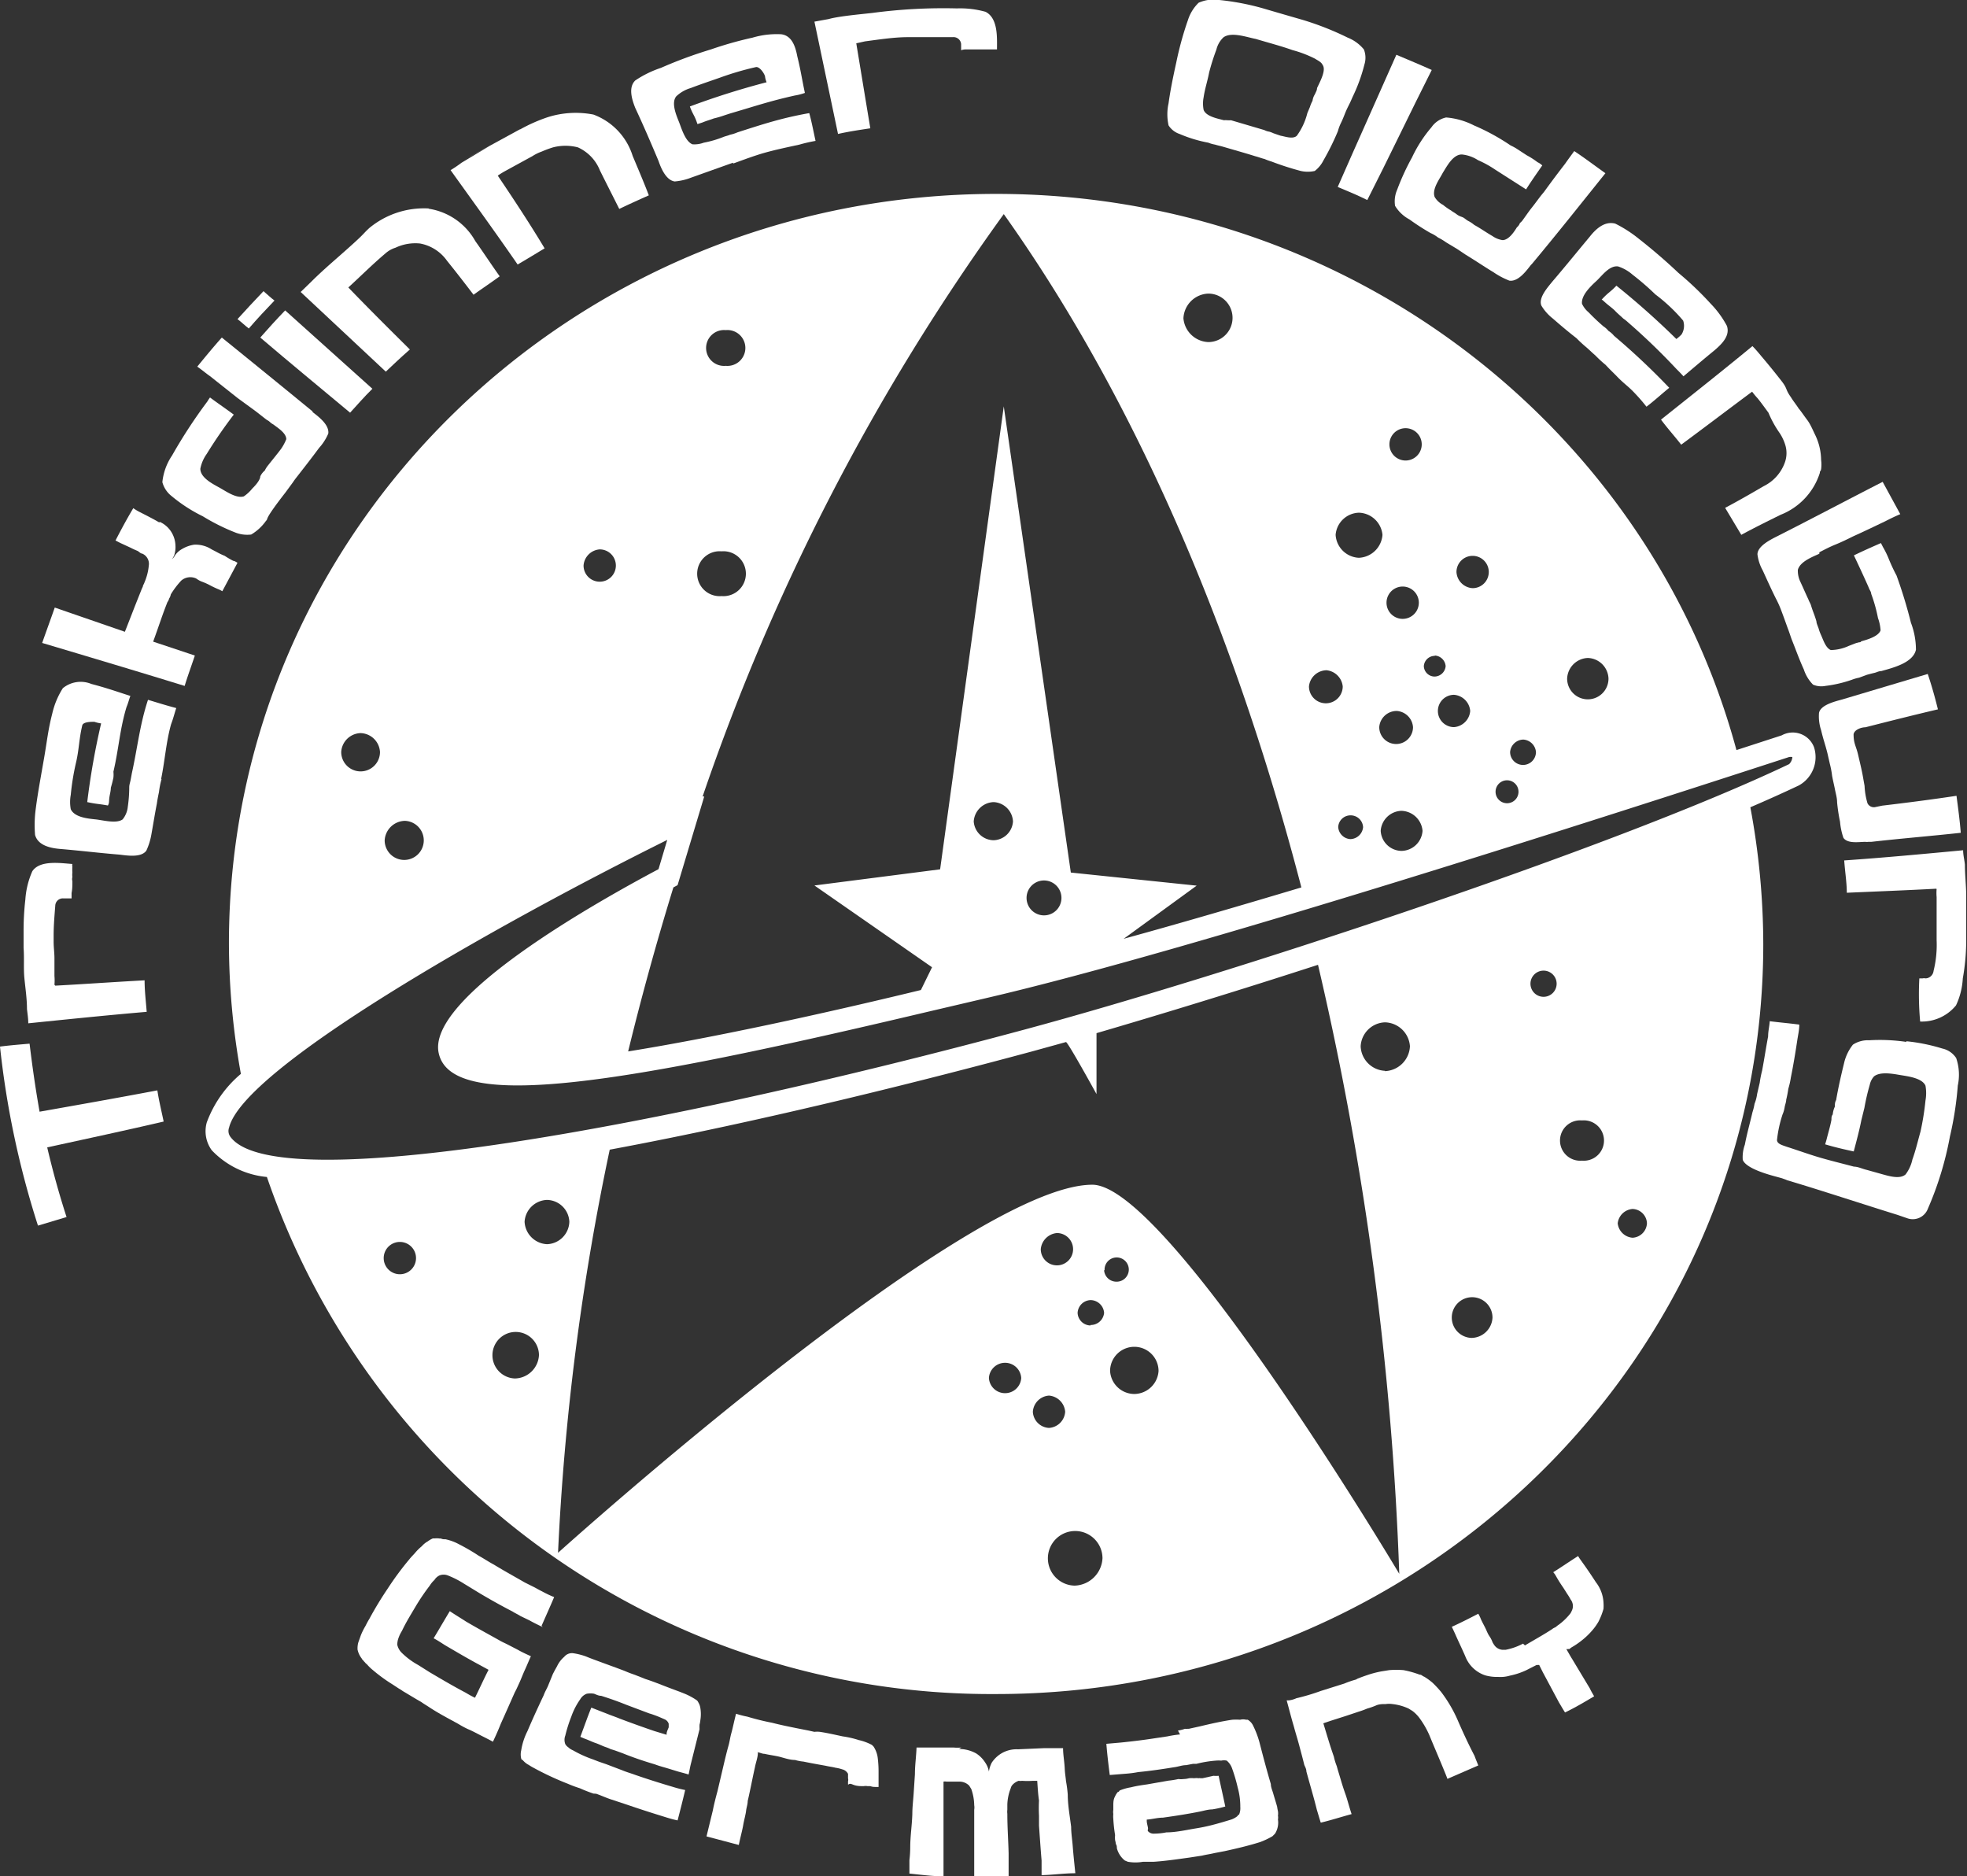 <svg xmlns="http://www.w3.org/2000/svg" viewBox="0 0 121.75 116.11"><rect x="0" y="0" width="121.75" height="116.11" fill="#333333" stroke="none"/><defs><style>.cls-1{fill:#fff;}</style></defs><title>logo</title><g id="Layer_2" data-name="Layer 2"><g id="Layer_1-2" data-name="Layer 1"><path class="cls-1" d="M112.28,46.24a1.41,1.41,0,0,0-2-.73l-2.8.91C102.12,26.6,83.63,12,61.66,12,35.42,12,14.17,32.77,14.17,58.39a45.61,45.61,0,0,0,.74,8.07,7.14,7.14,0,0,0-2.11,3,2,2,0,0,0,.31,1.73,5.39,5.39,0,0,0,3.41,1.65,47.39,47.39,0,0,0,45.14,32c26.21,0,47.48-20.77,47.48-46.42a46.3,46.3,0,0,0-.8-8.46c1.07-.46,2.07-.91,3-1.35A2,2,0,0,0,112.28,46.24ZM63.54,55.57a1.08,1.08,0,0,1,2.16,0,1.08,1.08,0,0,1-2.16,0ZM61.5,52a1.25,1.25,0,0,1-1.23-1.16,1.28,1.28,0,0,1,1.23-1.2,1.26,1.26,0,0,1,1.2,1.2A1.24,1.24,0,0,1,61.5,52Zm21.33-.81a.76.76,0,0,1,.75-.73.77.77,0,0,1,.79.73.81.81,0,0,1-.79.74A.8.8,0,0,1,82.83,51.18Zm2.63.23a1.33,1.33,0,0,1,1.28-1.24,1.35,1.35,0,0,1,1.31,1.24,1.33,1.33,0,0,1-1.31,1.24A1.31,1.31,0,0,1,85.46,51.41ZM98.28,40.72A1.32,1.32,0,0,1,99.56,42,1.28,1.28,0,0,1,97,42,1.33,1.33,0,0,1,98.28,40.72Zm-4,5.05a.84.84,0,0,1,.79.77.8.8,0,0,1-1.6,0A.84.84,0,0,1,94.31,45.77Zm-1,2.52a.71.71,0,1,1,0,1.42.71.71,0,1,1,0-1.42ZM91.15,34.4a1,1,0,0,1,1,1,1,1,0,0,1-1,1,1.06,1.06,0,0,1-1-1A1,1,0,0,1,91.15,34.4ZM91,44a1.09,1.09,0,0,1-1,1,1,1,0,1,1,0-2A1.09,1.09,0,0,1,91,44Zm-2.19-3.43a.71.71,0,0,1,.67.66.7.7,0,0,1-.67.64.67.67,0,0,1-.68-.64A.68.68,0,0,1,88.81,40.59ZM87,26.5a1,1,0,1,1,0,2,1,1,0,1,1,0-2Zm-.18,9.8a1,1,0,1,1,0,2,1,1,0,1,1,0-2ZM86.46,44a1.08,1.08,0,0,1,1,1,1,1,0,0,1-2.09,0A1.08,1.08,0,0,1,86.46,44ZM84.11,31.73a1.51,1.51,0,0,1,1.46,1.37,1.53,1.53,0,0,1-1.46,1.42,1.51,1.51,0,0,1-1.44-1.42A1.49,1.49,0,0,1,84.11,31.73Zm-2,9.75a1.12,1.12,0,0,1,1,1,1,1,0,0,1-2.09,0A1.11,1.11,0,0,1,82.15,41.48ZM74.79,18.17a1.49,1.49,0,1,1,0,3,1.61,1.61,0,0,1-1.54-1.47A1.6,1.6,0,0,1,74.79,18.17ZM62.13,13.25c9,12.66,14.82,27.83,18.42,41.67-3.81,1.14-7.54,2.23-11,3.18l4.52-3.29L66.28,54,62.13,25.15,58.19,53.8l-7.78,1,7.28,5.06L57,61.27c-4.12,1-11.78,2.78-18.12,3.8.79-3.24,1.72-6.64,2.8-10.15h0l.26-.14,1.65-5.49-.1,0A137,137,0,0,1,62.13,13.25ZM44.92,20.43a1.11,1.11,0,1,1,0,2.21,1.11,1.11,0,1,1,0-2.21Zm-.26,13.69a1.39,1.39,0,1,1,0,2.77,1.39,1.39,0,1,1,0-2.77ZM37.12,34a1,1,0,1,1-1,1A1.08,1.08,0,0,1,37.12,34ZM25.06,50.8A1.21,1.21,0,1,1,23.81,52,1.28,1.28,0,0,1,25.06,50.8Zm-2.74-5.43a1.24,1.24,0,0,1,1.2,1.17,1.2,1.2,0,0,1-2.4,0A1.24,1.24,0,0,1,22.32,45.37Zm2.43,33.49a1,1,0,1,1,0-2,1,1,0,1,1,0,2Zm7.12,6.45a1.44,1.44,0,1,1,1.49-1.45A1.52,1.52,0,0,1,31.87,85.31Zm.6-9.7a1.44,1.44,0,0,1,1.39-1.35,1.41,1.41,0,0,1,1.38,1.35A1.43,1.43,0,0,1,33.86,77,1.46,1.46,0,0,1,32.47,75.61ZM62.21,86.22a1,1,0,0,1-1-.94,1,1,0,0,1,1-.94,1,1,0,0,1,1,.94A1,1,0,0,1,62.21,86.22Zm1.72,1.15a1.07,1.07,0,0,1,1-1,1.09,1.09,0,0,1,1,1,1.07,1.07,0,0,1-1,1A1.05,1.05,0,0,1,63.93,87.37Zm.49-10.06a1.1,1.1,0,0,1,1-1,1,1,0,1,1-1,1Zm2.09,20.82a1.69,1.69,0,1,1,1.73-1.7A1.78,1.78,0,0,1,66.51,98.13Zm1-16.1a.81.81,0,0,1-.81-.78.83.83,0,0,1,.81-.79.85.85,0,0,1,.83.79A.83.83,0,0,1,67.48,82Zm.86-3.42a.75.75,0,1,1,.73.71A.76.76,0,0,1,68.34,78.61Zm1.83,7.66a1.51,1.51,0,0,1-1.49-1.42,1.49,1.49,0,0,1,3,0A1.52,1.52,0,0,1,70.17,86.27Zm15.53-20a1.58,1.58,0,0,1-1.51-1.52,1.56,1.56,0,0,1,1.51-1.48,1.59,1.59,0,0,1,1.54,1.48A1.61,1.61,0,0,1,85.7,66.29ZM91.08,82.8a1.26,1.26,0,1,1,1.3-1.25A1.32,1.32,0,0,1,91.08,82.8Zm4.46-21.11a.81.81,0,1,1,0-1.62.81.81,0,1,1,0,1.62Zm2.38,10.14a1.25,1.25,0,1,1,0-2.49,1.25,1.25,0,1,1,0,2.49Zm3.13,4.77a1,1,0,0,1-.92-.89,1,1,0,0,1,.92-.89.92.92,0,0,1,.89.89A.94.94,0,0,1,101.05,76.6ZM86.61,97.4s-14.33-24.08-19-24.08c-7.8,0-33.07,22.78-33.07,22.78a154.76,154.76,0,0,1,3.2-24.95c9.64-1.79,19.84-4.38,26.14-6.08l2.1-.58c.12,0,1.89,3.22,1.89,3.22s0-2.69,0-3.77c4-1.17,8.78-2.63,13.71-4.23A195,195,0,0,1,86.61,97.4Zm24.13-50.11c-11,5.24-34.94,13.09-47.26,16.41C41,69.76,17,74.17,14.25,70.34a.61.61,0,0,1-.07-.56c.9-3.66,16.19-12.37,27.12-17.8l-.54,1.81c-3.76,2-14.5,8-13.59,11.45.9,3.6,11.32,1.86,30.24-2.62L61,61.78c12.94-3,38.73-11.35,49.74-14.93a.63.63,0,0,1,.2,0A.67.67,0,0,1,110.74,47.29Z"/><g id="Trekdinner_Oldenburg" data-name="Trekdinner Oldenburg"><path class="cls-1" d="M118,64.44a11.36,11.36,0,0,1,2.22.45,1.38,1.38,0,0,1,.86.59,3.18,3.18,0,0,1,.1,1.7,20.72,20.72,0,0,1-.49,3.17,20.27,20.27,0,0,1-1.36,4.45,1,1,0,0,1-1.23.61l-.67-.23c-2.07-.64-4.76-1.53-6.82-2.14-.1-.05-.18-.07-.31-.12l-.29-.08c-.49-.13-1.93-.51-2.14-1.06a2.28,2.28,0,0,1,.13-.94c.13-.69.32-1.35.47-2a3.71,3.71,0,0,0,.13-.53,2.49,2.49,0,0,0,.16-.61l.16-.69a6.8,6.8,0,0,1,.15-.76c.13-.69.24-1.42.37-2.11,0-.33.08-.61.1-.94.63.08,1.23.13,1.83.21,0,.33-.08.66-.13,1-.11.73-.24,1.52-.39,2.26a4.94,4.94,0,0,1-.16.71,6.83,6.83,0,0,1-.13.68c0,.15-.08.33-.1.48a1.84,1.84,0,0,1-.13.44,7.58,7.58,0,0,0-.34,1.57c0,.25.36.33.57.41.78.25,1.49.51,2.19.71s1.33.35,2,.53c.26,0,.55.15.79.2l1,.28c.4.11,1.07.31,1.41,0a2.33,2.33,0,0,0,.42-.92c.21-.58.34-1.16.5-1.72a16.47,16.47,0,0,0,.31-1.93,2.59,2.59,0,0,0,0-.92c-.21-.48-1.1-.58-1.57-.66s-1.22-.22-1.61.08a1.12,1.12,0,0,0-.27.53,13.32,13.32,0,0,0-.33,1.42l-.19.77c-.13.66-.31,1.32-.47,1.93-.6-.13-1.17-.26-1.77-.44l.08-.27c.1-.41.23-.82.31-1.25,0-.13,0-.23.08-.33a1.43,1.43,0,0,1,.13-.48c0-.13,0-.28.08-.41.13-.76.31-1.55.49-2.28a2.85,2.85,0,0,1,.55-1.15,1.68,1.68,0,0,1,1-.27,11.14,11.14,0,0,1,2.3.1Z"/><path class="cls-1" d="M119.84,55c-1.85.1-3.7.17-5.53.25,0-.63-.11-1.29-.16-2,2.46-.17,4.91-.4,7.36-.63,0,.3.08.58.11.89,0,.63.08,1.29.08,1.93s0,1.22,0,1.85v1a13.29,13.29,0,0,1-.21,2.26,4.47,4.47,0,0,1-.42,1.67,2.73,2.73,0,0,1-2.22,1,18.84,18.84,0,0,1-.05-2.67H119a.42.42,0,0,1,.19,0,.52.52,0,0,0,.49-.46,6.71,6.71,0,0,0,.19-1.9V56.64c0-.35,0-.74,0-1.12a2.8,2.8,0,0,1,0-.5Z"/><path class="cls-1" d="M121.36,51.54c-1.83.2-3.68.35-5.54.56h-.18a.65.65,0,0,1-.18,0c-.39,0-1.1.13-1.36-.25a4.21,4.21,0,0,1-.21-1,10.74,10.74,0,0,1-.18-1.19c0-.28-.08-.53-.13-.79s-.13-.58-.18-.86a5.4,5.4,0,0,0-.14-.74l-.15-.66c-.16-.63-.24-.79-.39-1.42a2.74,2.74,0,0,1-.13-1.07c.1-.5,1-.71,1.43-.83l5.3-1.58c.24.71.44,1.42.63,2.19-1.49.35-3,.73-4.49,1.11h0c-.26,0-.68.15-.73.43,0,.59.15.71.28,1.27s.24,1,.32,1.48l.08.45a4.44,4.44,0,0,0,.18,1.07.44.44,0,0,0,.52.23l.39-.08c1.52-.18,3.08-.38,4.6-.61.1.76.2,1.5.26,2.24Z"/><path class="cls-1" d="M111.36,25.31c.23.3.31.43.5.68s.33.59.49.92a3.64,3.64,0,0,1,.37,1.55,2.25,2.25,0,0,1,0,.58c-.13.48,0-.51-.08.23a4.13,4.13,0,0,1-2.43,2.59c-.81.4-1.64.81-2.43,1.24l-1-1.67c.83-.44,1.61-.89,2.4-1.35a2.61,2.61,0,0,0,1.3-1.47,1.71,1.71,0,0,0,0-1.14,2.77,2.77,0,0,0-.34-.69,6.52,6.52,0,0,1-.68-1.24c-.23-.31-.44-.61-.67-.89a4.62,4.62,0,0,1-.34-.41c-1.47,1.09-2.9,2.18-4.39,3.28-.42-.54-.84-1-1.25-1.55,1.88-1.5,3.78-3,5.66-4.55.21.21.39.43.58.66.41.48.83,1,1.22,1.5s.21.48.58,1c.15.25.36.5.52.76Z"/><path class="cls-1" d="M98.75,22c-.21-.18-.42-.39-.6-.54a7.69,7.69,0,0,1-.57-.53c-.53-.41-1-.81-1.47-1.22a2.93,2.93,0,0,1-.7-.79c-.21-.48.39-1.14.68-1.5.78-.91,1.54-1.85,2.3-2.76.36-.46.91-1,1.59-.82a7.91,7.91,0,0,1,1.46.94c.84.66,1.67,1.37,2.45,2.11a19.91,19.91,0,0,1,2,1.91,6,6,0,0,1,1,1.37c.21.63-.34,1.14-.78,1.52-.71.58-1.2,1-1.91,1.6-.13-.15-.31-.33-.44-.46a40.23,40.23,0,0,0-3-2.89,2.45,2.45,0,0,0-.29-.23c-.15-.15-.34-.3-.49-.46s-.42-.35-.6-.51-.16-.15-.24-.2c.42-.46.5-.43.91-.86a49,49,0,0,1,3.71,3.3s0,0,0,0a2.35,2.35,0,0,0,.32-.28,1,1,0,0,0,.1-.86,10.63,10.63,0,0,0-1.72-1.62,16.21,16.21,0,0,0-1.41-1.22,2.57,2.57,0,0,0-.89-.51c-.55-.08-1,.58-1.36.91s-.94.89-.88,1.4a1.55,1.55,0,0,0,.41.53,12.61,12.61,0,0,0,.92.87,1.31,1.31,0,0,1,.31.28,1.33,1.33,0,0,1,.34.3A43.9,43.9,0,0,1,103.32,24c-.47.38-.91.79-1.41,1.17a10.13,10.13,0,0,0-.68-.79c-.47-.51-.7-.61-1.2-1.14-.23-.23-.44-.43-.65-.66a7,7,0,0,1-.63-.58Z"/><path class="cls-1" d="M94.78,16.37c-.28.35-.78,1.07-1.35,1a4.78,4.78,0,0,1-1-.53c-.55-.33-1.12-.72-1.7-1.07l-.57-.38L89.51,15a3.48,3.48,0,0,0-.5-.3,2.16,2.16,0,0,0-.47-.28,15,15,0,0,1-1.3-.84,2.31,2.31,0,0,1-.89-.84,1.79,1.79,0,0,1,.13-1,14.84,14.84,0,0,1,.92-2,8.22,8.22,0,0,1,1.2-1.86,1.48,1.48,0,0,1,.91-.61,4.58,4.58,0,0,1,1.72.49A13.4,13.4,0,0,1,93.5,9a3.51,3.51,0,0,1,.34.18l.66.43a5,5,0,0,1,.67.43,1,1,0,0,1,.29.2c-.34.49-.7,1-1,1.48l-1.91-1.22a6.58,6.58,0,0,0-1.07-.59,2.23,2.23,0,0,0-1-.35c-.55,0-.92.73-1.18,1.14h0v0h0c-.19.38-.68,1-.5,1.49a1.29,1.29,0,0,0,.52.49,3.7,3.7,0,0,0,.5.35c.1.08.21.13.34.23s.23.13.36.18.24.18.39.25a1.85,1.85,0,0,1,.34.23c.37.2.73.46,1.13.69a1.45,1.45,0,0,0,.62.25c.39,0,.73-.53.89-.79a.64.64,0,0,0,.16-.2c0-.05.1-.13.15-.18.21-.28.39-.56.63-.86s.47-.64.73-.94c.42-.58.86-1.17,1.31-1.75.18-.26.39-.54.57-.79.65.43,1.28.91,1.93,1.37-1.51,1.88-3,3.76-4.57,5.64Z"/><path class="cls-1" d="M86.43,3.39c.73.31,1.46.61,2.19.94C87.27,7,86,9.69,84.63,12.38c-.6-.3-1.23-.56-1.83-.81,1.2-2.74,2.43-5.46,3.63-8.18Z"/><path class="cls-1" d="M84.42,3.06a2.48,2.48,0,0,0-1-.73,18.18,18.18,0,0,0-2.79-1.1C79.83,1,79.07.78,78.29.55A15.55,15.55,0,0,0,75.47,0a2.28,2.28,0,0,0-1.28.17,2.6,2.6,0,0,0-.66,1.07A20.25,20.25,0,0,0,72.8,3.9c-.18.81-.36,1.68-.47,2.49a3.16,3.16,0,0,0,0,1.37,1.29,1.29,0,0,0,.68.53,8.33,8.33,0,0,0,1.78.54,2,2,0,0,0,.42.12c.15.05.33.08.49.13.68.2,1.33.38,2,.59.2.05.36.12.57.17a3.89,3.89,0,0,0,.44.16,17.9,17.9,0,0,0,1.8.58,2,2,0,0,0,.87,0,1.92,1.92,0,0,0,.54-.66,15.83,15.83,0,0,0,.89-1.8A2.79,2.79,0,0,1,83,7.61c.1-.2.18-.41.26-.61s.16-.36.26-.56.13-.28.21-.46A10.33,10.33,0,0,0,84.45,4,1.41,1.41,0,0,0,84.42,3.06Zm-2.9,2.39c0,.15-.08.25-.13.38a1,1,0,0,0-.15.41,2,2,0,0,0-.16.38L80.92,7a4.06,4.06,0,0,1-.65,1.4c-.24.23-.71.05-1,0l-.21-.07-.23-.08a2.24,2.24,0,0,0-.26-.1.94.94,0,0,1-.31-.1l-2.07-.61a1.06,1.06,0,0,1-.23,0,1.6,1.6,0,0,0-.21,0c-.37-.1-1.1-.23-1.25-.64a2,2,0,0,1,0-.78c.08-.54.24-1,.34-1.53a13.66,13.66,0,0,1,.45-1.42,1.53,1.53,0,0,1,.44-.76c.5-.36,1.46,0,2,.1.76.23,1.54.43,2.27.69a7.19,7.19,0,0,1,1.39.53c.15.1.39.2.47.38C82.1,4.33,81.73,5,81.52,5.45Z"/><path class="cls-1" d="M53,2.68c.29,1.75.58,3.53.87,5.26-.66.1-1.34.2-2,.35L50.41,1.34l.88-.16C51.92,1,53.3.88,54,.8A33.26,33.26,0,0,1,59.23.52,5.84,5.84,0,0,1,61,.73c.79.4.71,1.62.71,2.33h-1.1c-.28,0-.52,0-.78,0a.83.83,0,0,0-.34.05v-.2s0-.11,0-.18a.47.47,0,0,0-.52-.43c-1,0-1.77,0-2.79,0-.84,0-1.8.15-2.64.26L53,2.68Z"/><path class="cls-1" d="M45.37,10.07l-.73.26L42.76,11a3.59,3.59,0,0,1-1,.23c-.55-.08-.86-.86-1-1.27-.47-1.12-.94-2.21-1.44-3.28-.21-.53-.44-1.27,0-1.7a6.52,6.52,0,0,1,1.59-.78A27.39,27.39,0,0,1,44,3.06a23,23,0,0,1,2.58-.73,5.28,5.28,0,0,1,1.77-.21c.68.08.89.79,1,1.37.21.84.29,1.43.47,2.26a3.34,3.34,0,0,1-.62.16c-1.57.35-2.46.66-4,1.11l-.34.11a6.06,6.06,0,0,1-.68.2c-.2.08-.47.15-.7.25l-.31.1c-.19-.58-.27-.55-.47-1.09a48.64,48.64,0,0,1,4.75-1.5s0,0,0,0a1.32,1.32,0,0,1-.1-.38c-.08-.23-.34-.58-.55-.56a18.27,18.27,0,0,0-2.25.66c-.6.21-1.2.41-1.8.64a2.19,2.19,0,0,0-.89.51c-.33.4,0,1.17.16,1.57s.39,1.22.84,1.4a1.66,1.66,0,0,0,.7-.1,6.53,6.53,0,0,0,1.23-.36c.13-.05.29-.08.39-.13a2.35,2.35,0,0,0,.47-.15C47.3,7.66,48.4,7.3,50.09,7c.16.58.26,1.14.39,1.72a9.73,9.73,0,0,0-1,.23c-.73.16-1.46.31-2.17.51s-1.72.59-1.93.66Z"/><path class="cls-1" d="M32.21,8a10,10,0,0,1,1.67-.74,5.73,5.73,0,0,1,2.85-.17,4,4,0,0,1,2.43,2.56c.34.81.7,1.65,1,2.44-.63.28-1.25.56-1.83.84-.41-.82-.81-1.6-1.2-2.39a2.63,2.63,0,0,0-1.36-1.42,3.08,3.08,0,0,0-1.54,0,6.61,6.61,0,0,0-.7.26,2.75,2.75,0,0,0-.57.28l-1.7.93a5.15,5.15,0,0,0-.45.28c1,1.48,2,3,2.9,4.5-.55.33-1.12.68-1.67,1-1.38-2-2.77-3.91-4.15-5.84a8,8,0,0,0,.68-.46l1.77-1.06c.27-.16-4.54,2.48,1.83-1Z"/><path class="cls-1" d="M14.7,19.75c.54-.59,1.07-1.17,1.61-1.73.21.18.45.41.68.58-.54.56-1.09,1.15-1.59,1.73-.26-.2-.47-.41-.7-.58Z"/><path class="cls-1" d="M19.32,25.48c.36.28,1.07.79,1,1.35a3.14,3.14,0,0,1-.57.89c-.39.53-.81,1.07-1.2,1.57-.16.21-.29.36-.42.56l-.47.64c-1.44,1.85-1,1.55-1.2,1.75a3,3,0,0,1-.91.84,2,2,0,0,1-1-.13,12.76,12.76,0,0,1-2-1,9.53,9.53,0,0,1-1.93-1.25,1.62,1.62,0,0,1-.57-.86,3.58,3.58,0,0,1,.6-1.65,31.63,31.63,0,0,1,2.19-3.35A2,2,0,0,1,13,24.6c.47.35,1,.71,1.47,1.06a29.08,29.08,0,0,0-1.68,2.44,2.33,2.33,0,0,0-.39.91c0,.54.73.92,1.15,1.15v0h0c.39.21,1.07.71,1.54.56a2.38,2.38,0,0,0,.52-.48c.52-.51.5-.74.5-.76a1.07,1.07,0,0,1,.28-.36,1.55,1.55,0,0,1,.21-.33c.26-.33.55-.68.79-1a3,3,0,0,0,.33-.61c0-.38-.54-.71-.8-.91a1,1,0,0,1-.19-.13.74.74,0,0,0-.21-.15c-.28-.21-.54-.43-.83-.64l-1-.73L13,23.28c-.26-.18-.5-.39-.79-.59.5-.61,1-1.22,1.52-1.8q2.82,2.28,5.64,4.59Z"/><path class="cls-1" d="M10,48.21a5.26,5.26,0,0,0-.16.81c-.05.23-.1.49-.13.71-.13.66-.23,1.3-.34,1.91a4,4,0,0,1-.31,1c-.32.46-1.23.3-1.67.25-1.23-.1-2.46-.25-3.66-.35-.6-.05-1.38-.21-1.56-.87A7.49,7.49,0,0,1,2.22,50c.13-1,.34-2.1.52-3.15s.24-1.7.5-2.71a5,5,0,0,1,.65-1.55,1.74,1.74,0,0,1,1.77-.26c.89.23,1.54.46,2.41.74-.08.2-.13.43-.24.69-.42,1.39-.47,2.54-.81,4a1.72,1.72,0,0,1,0,.36,6.48,6.48,0,0,1-.16.63c0,.23-.08.46-.1.69s0,.25-.08.41c-.6-.11-.68-.08-1.28-.21a45.14,45.14,0,0,1,.86-4.87s0,0,0,0a2.13,2.13,0,0,1-.42-.1c-.21,0-.7,0-.75.23-.21.89-.19,1.5-.4,2.36a15.22,15.22,0,0,0-.31,1.93,2.42,2.42,0,0,0,0,.89c.24.51,1.07.58,1.54.63s1.28.28,1.67,0a1.46,1.46,0,0,0,.32-.78A8.54,8.54,0,0,0,8,48.72c0-.15.05-.28.08-.43s.05-.26.08-.43c.36-1.63.49-3,1-4.55.6.18,1.17.36,1.75.51-.11.33-.19.66-.32,1-.31,1.09-.39,2.31-.62,3.4Z"/><path class="cls-1" d="M3.42,61c1.85-.1,3.68-.23,5.53-.33,0,.66.08,1.29.13,1.95-2.45.21-4.88.46-7.33.71,0-.3-.05-.61-.08-.88,0-.64-.1-1.3-.16-1.91s0-1.24-.05-1.88v-1a16.92,16.92,0,0,1,.11-2A5.15,5.15,0,0,1,2,53.92c.47-.71,1.75-.5,2.48-.45a.27.27,0,0,0,0,.15,2.76,2.76,0,0,0,0,.38,1.06,1.06,0,0,0,0,.28.47.47,0,0,0,0,.25c0,.26,0,.49-.05.74,0,.1,0,.23,0,.33H3.94a.47.47,0,0,0-.52.46c-.08,1-.1,1.37-.1,1.88v.35c0,.33.05.69.05,1s0,.73,0,1.11a3.08,3.08,0,0,1,0,.54Z"/><path class="cls-1" d="M2.92,71c.34,1.45.73,2.87,1.2,4.32l-1.77.53A55.3,55.3,0,0,1,0,64.77c.63-.08,1.25-.13,1.83-.18.18,1.47.36,2.74.62,4.21,2.43-.43,4.86-.86,7.29-1.32.1.66.26,1.3.39,1.93-2.4.56-4.8,1.07-7.21,1.6Z"/><path class="cls-1" d="M9.87,32.29a1.63,1.63,0,0,1,.78.71,1.68,1.68,0,0,1,.21.76,1.58,1.58,0,0,1-.08.61,1.34,1.34,0,0,1-.13.23.68.68,0,0,0,.18-.23,1.35,1.35,0,0,1,.45-.4,2.07,2.07,0,0,1,.73-.26A1.82,1.82,0,0,1,13.1,34l.29.15a4.11,4.11,0,0,0,.52.25,4.86,4.86,0,0,0,.53.31c.07,0,.18.07.26.12l-.94,1.76a1.58,1.58,0,0,0-.26-.13,6.19,6.19,0,0,1-.58-.28,4.39,4.39,0,0,0-.47-.2,1.7,1.7,0,0,1-.31-.18.86.86,0,0,0-.92.13,5.11,5.11,0,0,0-.65.86.63.63,0,0,1-.1.25.7.7,0,0,1-.11.23c-.36.92-.41,1.14-.88,2.44l2.58.86c-.21.64-.44,1.25-.63,1.88-2.95-.91-5.87-1.78-8.82-2.66.26-.74.52-1.45.78-2.19,1.47.51,2.9,1,4.34,1.5.52-1.32.44-1.14,1-2.54a2,2,0,0,1,.11-.25c0-.08.08-.18.1-.26A3.42,3.42,0,0,0,9.21,35a.69.69,0,0,0-.41-.74c-.11,0-.19-.13-.32-.18a4.18,4.18,0,0,1-.39-.18l-.65-.3-.29-.15c.34-.66.71-1.35,1.1-2a3.18,3.18,0,0,0,.44.26c.39.2.79.4,1.18.63Z"/><path class="cls-1" d="M112.61,34.27c-.39.18-1.2.48-1.33,1a1.57,1.57,0,0,0,.13.68c.18.38.34.76.52,1.14.06.16.13.26.16.36.13.43.21.56.34,1,0,.15.13.38.16.53a3.24,3.24,0,0,0,.13.33c.13.28.28.79.6.92a2.78,2.78,0,0,0,1.12-.26l.44-.17.19-.05c.05,0,.1,0,.13-.06.36-.1,1.07-.3,1.2-.68a2.71,2.71,0,0,0-.16-.76,9.52,9.52,0,0,0-.42-1.5c0-.13-.1-.23-.15-.38-.29-.66-.6-1.32-.92-2,.58-.28,1.1-.51,1.67-.76.06.1.11.22.16.3a5.66,5.66,0,0,1,.34.71,10.57,10.57,0,0,0,.47,1,29.77,29.77,0,0,1,.89,2.92,4.71,4.71,0,0,1,.31,1.67c-.18.82-1.44,1.12-2.14,1.32-.16,0-.29.08-.42.11s-.29.07-.47.12l-.49.18a2.66,2.66,0,0,0-.45.13,7.8,7.8,0,0,1-1.64.38,1.29,1.29,0,0,1-.76-.08,2.38,2.38,0,0,1-.57-.94c-.29-.63-.5-1.24-.76-1.88-.08-.23-.16-.48-.24-.68-.31-.87-.39-1.07-.44-1.2a5.89,5.89,0,0,0-.29-.63c-.28-.56-.54-1.14-.81-1.73a2.76,2.76,0,0,1-.33-1c0-.51.8-.91,1.22-1.12,2.19-1.11,4.36-2.26,6.53-3.37.36.66.73,1.34,1.09,2-.31.13-.62.28-.91.43-.65.31-1.33.64-2,.94-.36.18-.73.36-1.1.51s-.65.3-1,.48Z"/><path class="cls-1" d="M26.55,12.92a4,4,0,0,1,2.87,2c.52.73,1,1.47,1.51,2.18-.52.38-1.09.76-1.62,1.14-.54-.71-1.09-1.42-1.64-2.1A2.63,2.63,0,0,0,26,15.07a2.87,2.87,0,0,0-1.52.26,1.68,1.68,0,0,0-.62.35c-.84.71-1.52,1.4-2.3,2.11,1.25,1.3,2.53,2.57,3.81,3.84-.52.45-1,.91-1.49,1.37l-5.27-4.93.65-.63c.44-.44.94-.89,1.44-1.33,2.08-1.82,1.61-1.49,2.16-2a5.32,5.32,0,0,1,3.66-1.21Z"/><path class="cls-1" d="M16.11,20.89c.49-.56,1-1.12,1.54-1.68l5.4,4.85c-.5.49-.94,1-1.38,1.48-1.86-1.55-3.74-3.1-5.56-4.65Z"/></g><g id="Germany"><path class="cls-1" d="M33.6,100.7c-.27-.13-.55-.26-.81-.41l-.58-.28c-.15-.1-.34-.18-.49-.28-.68-.35-1.36-.73-2-1.11l-1-.61h0s0,0,0,0a5.76,5.76,0,0,0-1-.51.71.71,0,0,0-.52,0,.74.74,0,0,0-.31.28,1.64,1.64,0,0,0-.29.35,13.29,13.29,0,0,0-.91,1.35v0h0c-.29.49-.57.94-.81,1.45a2.14,2.14,0,0,0-.21.43,1.22,1.22,0,0,0-.08.43,1,1,0,0,0,.29.51,4.54,4.54,0,0,0,1,.74l.73.46c.73.43,1.46.86,2.22,1.26a6.07,6.07,0,0,0,.57.31c.29-.58.55-1.17.84-1.73l-.55-.3c-.71-.38-1.44-.81-2.14-1.22-.24-.15-.47-.31-.71-.43.34-.56.66-1.12,1-1.68.34.23.68.43,1,.64.68.4,1.38.78,2.06,1.16.18.11.36.18.55.28l.6.31c.26.15.55.28.81.4-.13.28-.24.56-.37.84s-.23.56-.36.84-.16.36-.27.56c-.28.63-.57,1.29-.86,1.93-.15.38-.31.74-.49,1.12-.29-.16-.6-.31-.89-.46s-.44-.23-.68-.33a6.07,6.07,0,0,1-.57-.31c-.6-.33-1.18-.63-1.75-1-.19-.13-.37-.23-.55-.36-.39-.22-.76-.45-1.15-.68-.1-.08-.21-.13-.31-.2l-.32-.21a10,10,0,0,1-1.22-.89,2.63,2.63,0,0,1-.34-.33l-.11-.1c-.05-.07-.1-.1-.15-.18a.21.21,0,0,1-.08-.1,1.33,1.33,0,0,1-.26-.56V102a1.3,1.3,0,0,1,.05-.36l.16-.45a4.18,4.18,0,0,1,.28-.56c.08-.16.16-.31.24-.44A22,22,0,0,1,24,98.31a18.6,18.6,0,0,1,1.33-1.8c.1-.13.23-.26.34-.38a3.05,3.05,0,0,1,.44-.44,1.35,1.35,0,0,1,.37-.3,1.39,1.39,0,0,1,.31-.18h.1a1.32,1.32,0,0,1,.29,0,.2.2,0,0,0,.1,0,.49.49,0,0,0,.19.05s.08,0,.1,0a3.14,3.14,0,0,1,.84.31,12.48,12.48,0,0,1,1.22.71h0a0,0,0,0,0,0,0c.31.17.62.38.94.55.62.38,1.28.74,1.9,1.1l.5.25c.21.1.36.2.57.3a6.61,6.61,0,0,0,.76.36c-.26.61-.52,1.19-.78,1.78Z"/><path class="cls-1" d="M36.73,111c-.29-.1-.55-.2-.84-.33a7.61,7.61,0,0,1-.75-.28,18.19,18.19,0,0,1-2.14-1c-.14-.07-.24-.15-.34-.2a1.26,1.26,0,0,1-.32-.28c-.05,0-.05,0-.08-.08a1.07,1.07,0,0,1,0-.5,4,4,0,0,1,.39-1.2c.31-.73.65-1.47,1-2.21.07-.2.18-.38.26-.56l.31-.76.13-.25.13-.23a1.72,1.72,0,0,1,.44-.58.62.62,0,0,1,.53-.23,4,4,0,0,1,.81.2c.31.13.65.25,1,.38s.91.33,1.38.51c.31.13.31.13.65.25l.66.26c.47.15.91.33,1.38.51s.68.25,1,.38a4,4,0,0,1,.76.4.32.32,0,0,1,.13.15.92.92,0,0,1,.13.36,2.3,2.3,0,0,1,0,.74,1.51,1.51,0,0,1-.05.28,2.33,2.33,0,0,0,0,.28l-.55,2.2c-.05.21-.08.41-.13.61-.21-.07-.42-.12-.6-.17s-.58-.18-.86-.26-.42-.12-.63-.2c-.68-.2-1.36-.43-2-.69-.34-.12-.39-.15-.73-.25a2.15,2.15,0,0,0-.32-.13c-.2-.07-.41-.18-.62-.25s-.42-.18-.65-.26l-.29-.12c.23-.61.44-1.22.68-1.81l1,.39c.24.1.47.17.73.28.71.27,1.44.53,2.17.78l.76.23v-.05c0-.13.08-.28.13-.41v-.22a.45.45,0,0,0-.26-.28l-.37-.16c-.18-.07-.39-.15-.57-.2l-1.41-.53c-.52-.21-1-.38-1.57-.56-.16,0-.31-.08-.44-.13a1.36,1.36,0,0,0-.45,0,.78.78,0,0,0-.41.35,4.33,4.33,0,0,0-.55,1.07,8.86,8.86,0,0,0-.37,1.17.74.74,0,0,0,0,.53.61.61,0,0,0,.19.2.9.9,0,0,0,.28.18,7.16,7.16,0,0,0,1.23.56l.39.15.44.15,1,.38c.26.11.52.18.79.28.75.26,1.54.51,2.32.74a7.44,7.44,0,0,0,.78.2c-.15.64-.31,1.27-.47,1.88-.34-.07-.68-.18-1-.28-.75-.23-1.51-.48-2.24-.73l-.94-.31c-.29-.1-.57-.23-.86-.33Z"/><path class="cls-1" d="M46.91,108.47c0,.3-.13.61-.18.89-.16.71-.29,1.42-.45,2.1,0,.21-.08.41-.1.61s-.13.59-.18.89-.19.81-.27,1.22l-2-.53.39-1.6c.08-.41.18-.79.29-1.2l.47-2c.07-.28.13-.53.21-.81s.1-.51.18-.79.18-.78.29-1.19a6,6,0,0,0,.7.18,15.73,15.73,0,0,0,1.54.38c.5.13,1,.23,1.49.33l.76.15h0l.36.08a1.47,1.47,0,0,1,.34,0c.47.07.94.18,1.41.28a5.93,5.93,0,0,1,1,.23,3.18,3.18,0,0,1,.81.3l.1.1a1.65,1.65,0,0,1,.26.71,6.7,6.7,0,0,1,.05.79c0,.33,0,.69,0,1h-.16c-.1,0-.23,0-.34-.05H53.7a.66.66,0,0,0-.24,0c-.23,0-.44,0-.68-.1s-.21,0-.29,0v-.2a.32.32,0,0,0,0-.18v-.15s0-.08,0-.13a.54.54,0,0,0-.36-.28,2.35,2.35,0,0,0-.42-.1c-.18-.05-.39-.07-.6-.12-.44-.08-.91-.16-1.38-.26a2.66,2.66,0,0,1-.52-.1c-.29,0-.6-.1-.89-.18s-.65-.12-1-.2c-.15,0-.28-.08-.44-.1Z"/><path class="cls-1" d="M59.36,108.24a2.19,2.19,0,0,1,1.07.28,1.84,1.84,0,0,1,.55.56,1.39,1.39,0,0,1,.23.56c0,.07,0,.17,0,.25,0-.08,0-.18,0-.25a1.67,1.67,0,0,1,.18-.56,1.88,1.88,0,0,1,.55-.54,1.83,1.83,0,0,1,1.07-.28l1.59-.07c.29,0,.55,0,.83,0h.37c0,.4.08.81.1,1.22s.06.55.08.81a8,8,0,0,1,.11.84c0,.66.13,1.34.21,2,0,.4.07.81.1,1.22s.1,1.09.16,1.65c-.68,0-1.39.1-2.09.12,0-.3,0-.61,0-.91-.06-.71-.11-1.45-.16-2.16,0-.2,0-.4,0-.61a9.36,9.36,0,0,1,0-.94c-.06-.4-.08-.81-.11-1.22h-.26a4.94,4.94,0,0,1-.68,0,.75.75,0,0,1-.21,0,.93.93,0,0,0-.39.26.47.47,0,0,0-.1.2,3,3,0,0,0-.21,1V112a1,1,0,0,0,0,.25c0,.84.06,1.65.08,2.46,0,.23,0,.43,0,.64s0,.53,0,.81H60.3V112a.86.86,0,0,0,0-.28,3.14,3.14,0,0,0-.18-1l-.13-.21a.85.85,0,0,0-.63-.25h-.18l-.18,0h-.42a.47.47,0,0,0-.18,0c0,.71,0,1.45,0,2.16,0,.2,0,.4,0,.61s0,.63,0,.94,0,.61,0,.91,0,.81,0,1.24c-.7,0-1.41-.1-2.11-.17,0-.26,0-.54,0-.82a7.34,7.34,0,0,0,.05-.81c0-.68.11-1.37.13-2.06,0-.4.05-.81.08-1.24l.08-1.22c0-.56.08-1.09.1-1.65.16,0,.29,0,.45,0,.31,0,.62,0,.94,0s.6,0,.91,0a2.48,2.48,0,0,0,.47,0Z"/><path class="cls-1" d="M72.91,107.1a2.36,2.36,0,0,0,.44-.11.44.44,0,0,0,.16,0h.08l.68-.15c.67-.16,1.33-.31,2-.41a3.87,3.87,0,0,1,.49,0,.77.77,0,0,1,.37,0s.08,0,.1,0a.84.84,0,0,1,.34.38A5.65,5.65,0,0,1,78,108c.21.81.42,1.6.66,2.41,0,.2.1.41.15.59s.16.53.24.81a2.74,2.74,0,0,0,.05.28.92.92,0,0,1,0,.28.58.58,0,0,1,0,.23,1.29,1.29,0,0,1-.18.88l-.16.16A4.86,4.86,0,0,1,78,114c-.73.23-1.46.4-2.19.56l-.63.12c-.34.08-.44.08-.78.16l-.78.12c-.73.1-1.46.21-2.2.26-.23,0-.44,0-.67,0a2.7,2.7,0,0,1-.94,0l-.19-.08a1.44,1.44,0,0,1-.49-.76c0-.07,0-.17-.06-.25a1.84,1.84,0,0,0-.05-.25,1.62,1.62,0,0,1,0-.31,9.37,9.37,0,0,1-.11-1,1.62,1.62,0,0,1,0-.31.74.74,0,0,1,0-.25v-.26c0-.17,0-.38.1-.56a1.1,1.1,0,0,1,.19-.3c.05,0,.05,0,.1-.08a3.23,3.23,0,0,1,.71-.2c.31-.08.65-.13,1-.18l1.31-.23a5,5,0,0,0,.62-.1,1.19,1.19,0,0,0,.32,0,1.4,1.4,0,0,0,.34-.05,1.67,1.67,0,0,1,.31,0,1.1,1.1,0,0,1,.29,0,.17.17,0,0,1,.1,0h0a0,0,0,0,0,0,0h.13l.68-.15a1.77,1.77,0,0,0,.32,0c.13.63.28,1.27.41,1.9a6.42,6.42,0,0,1-.81.18c-.23,0-.47.07-.7.12-.78.16-1.57.28-2.35.39-.34,0-.68.1-1,.12v.08c0,.13.05.28.07.4s0,.11,0,.13a.14.14,0,0,0,0,.1.46.46,0,0,0,.37.16,4.13,4.13,0,0,0,.78-.08c.6,0,1.23-.15,1.85-.25s1.1-.23,1.65-.39l.5-.15a1.25,1.25,0,0,0,.41-.23c0-.05,0-.05.08-.07a1,1,0,0,0,.08-.48,4.34,4.34,0,0,0-.16-1.2,10.07,10.07,0,0,0-.36-1.22,1.1,1.1,0,0,0-.32-.45.78.78,0,0,0-.34,0,1.83,1.83,0,0,0-.33,0,7,7,0,0,0-1.21.2h0s0,0,0,0l-.21,0-.42.08c-.26,0-.49.1-.75.13-.73.12-1.49.23-2.22.3a6.59,6.59,0,0,1-.76.1l-1,.08c-.08-.63-.16-1.29-.21-1.93l.91-.08c.68-.07,1.36-.15,2-.25l.87-.13a7,7,0,0,1,.78-.12Z"/><path class="cls-1" d="M94.39,101.83c.55-.33,1.12-.64,1.67-1a.75.75,0,0,1,.21-.12c.08-.06.13-.11.21-.16a3.77,3.77,0,0,0,.73-.71,1.67,1.67,0,0,0,.11-.23.64.64,0,0,0,0-.43.66.66,0,0,0-.11-.2,2.9,2.9,0,0,0-.2-.33l-.24-.38c-.16-.23-.29-.43-.42-.66s-.13-.21-.21-.31c.53-.33,1-.66,1.54-1,.08.15.19.28.29.43.29.4.55.79.81,1.19a2.24,2.24,0,0,1,.47,1.25,2.73,2.73,0,0,1,0,.4,4.19,4.19,0,0,1-.31.79,3.43,3.43,0,0,1-.42.58,4.62,4.62,0,0,1-.65.61,5,5,0,0,1-.61.41l-.13.1a.31.31,0,0,0-.1,0s0,0-.08,0l0,0c.13.21.23.41.36.61l1.1,1.83c.08.18.18.33.26.48-.6.36-1.2.71-1.8,1-.13-.2-.24-.4-.37-.61l-1-1.87-.23-.46-.08,0a.35.35,0,0,1-.08,0l-.65.33a4.49,4.49,0,0,1-1,.33,2.07,2.07,0,0,1-.73.08,2.69,2.69,0,0,1-.81-.1,2,2,0,0,1-1.23-1.19c-.2-.46-.41-.89-.6-1.32-.07-.16-.15-.33-.23-.49h0c.55-.25,1.1-.53,1.64-.81a2,2,0,0,1,.16.33c.1.23.24.46.34.69s.13.28.21.4.13.23.18.36a1.67,1.67,0,0,0,.13.2.68.68,0,0,0,.45.25h.23a3.8,3.8,0,0,0,1.07-.38Z"/><path class="cls-1" d="M84,103.9c.24-.1.47-.18.71-.26s.52-.15.78-.2l.5-.08a5.38,5.38,0,0,1,.88,0,6,6,0,0,1,1,.28c.13,0,.15.08.29.13a3.85,3.85,0,0,1,.52.38,6.89,6.89,0,0,1,.52.56,8.5,8.5,0,0,1,1.07,1.85c.31.71.63,1.4,1,2.11.07.2.15.38.23.59l-1.91.83c-.07-.2-.15-.38-.23-.58-.29-.71-.6-1.42-.89-2.13a5.56,5.56,0,0,0-.57-1,2.19,2.19,0,0,0-.47-.49l-.24-.15a3.21,3.21,0,0,0-1-.28,1.48,1.48,0,0,0-.42,0c-.21,0-.42,0-.63.1a4.63,4.63,0,0,1-.52.18,5.09,5.09,0,0,1-.49.18l-.84.28-.94.3-.44.15c.21.69.41,1.38.65,2.06a3.68,3.68,0,0,0,.18.59c.08.3.18.6.26.88s.19.61.29.89.23.79.37,1.2c-.63.17-1.28.38-1.91.53-.08-.25-.16-.53-.24-.79-.2-.81-.44-1.6-.65-2.38,0-.16-.08-.28-.13-.41-.1-.41-.21-.81-.31-1.19s-.24-.82-.34-1.2c-.16-.53-.29-1.06-.44-1.6,0,0,0,0-.06,0h.08s.08,0,.13,0a1.57,1.57,0,0,0,.45-.13,13.1,13.1,0,0,0,1.51-.45l1.46-.46a5.7,5.7,0,0,1,.73-.25Z"/></g></g></g></svg>